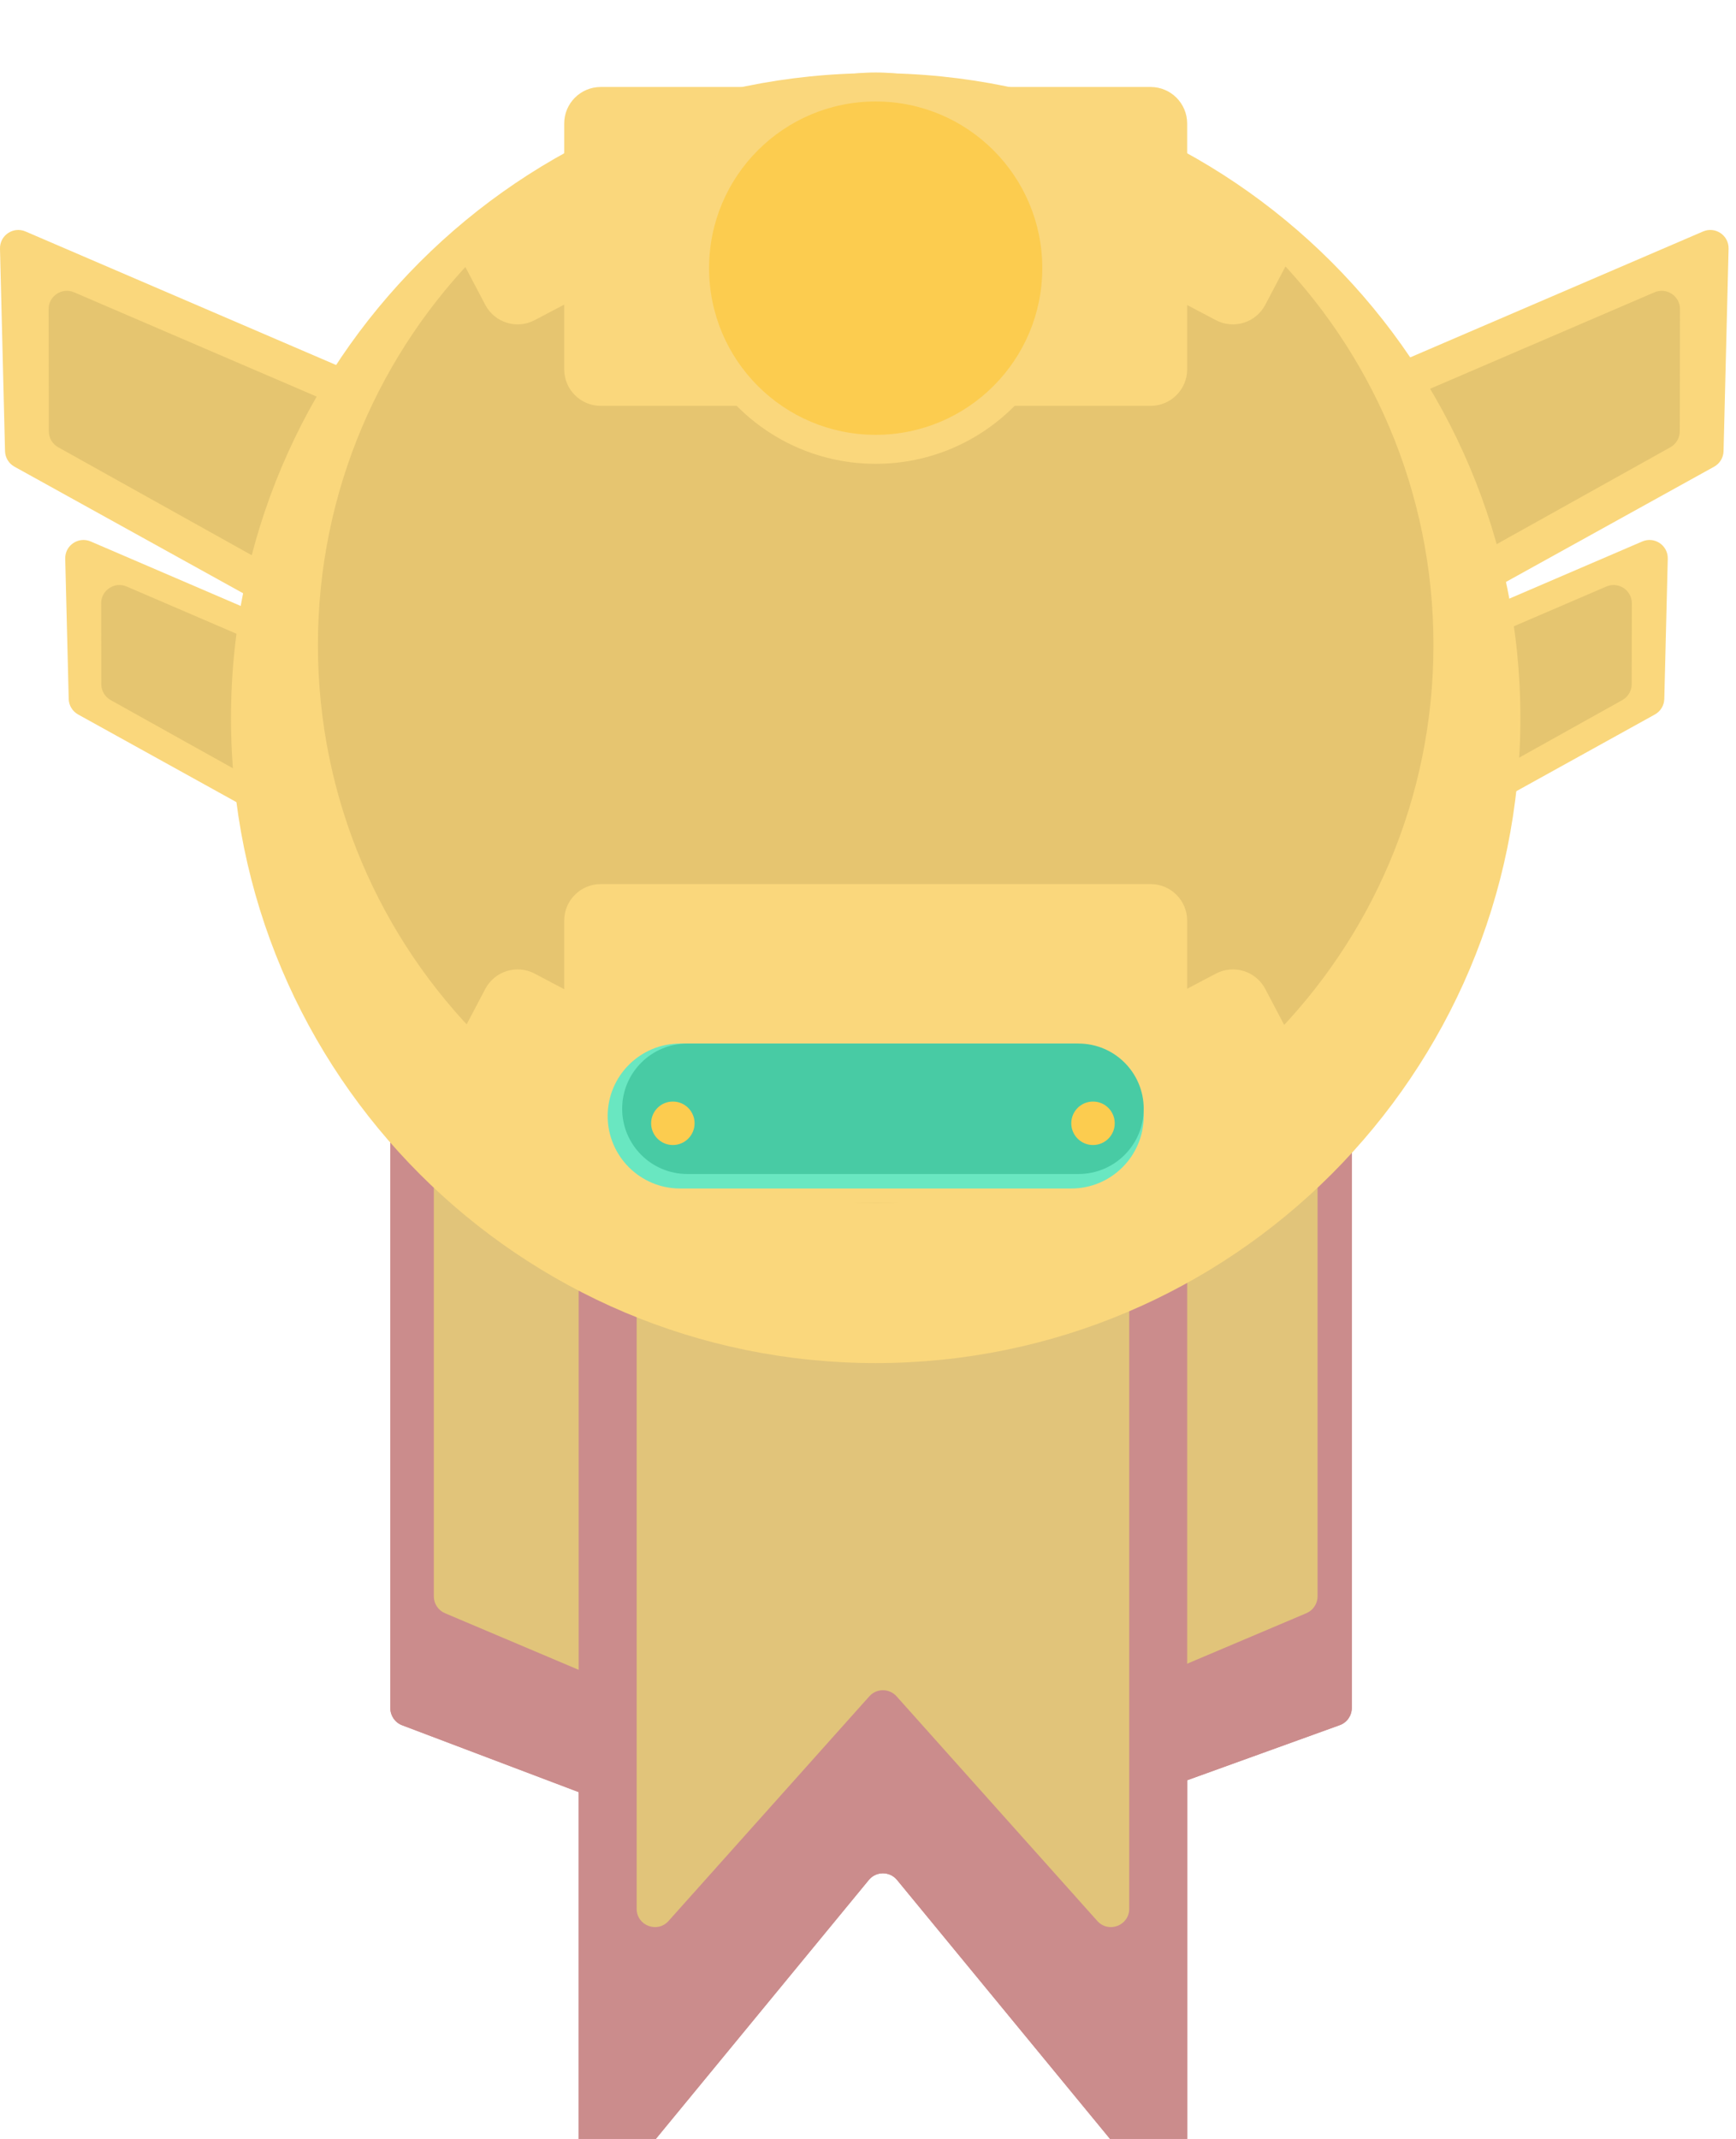 <svg width="95" height="117" viewBox="0 0 95 117" fill="none" xmlns="http://www.w3.org/2000/svg">
<path d="M70.917 23.325C70.699 22.817 70.934 22.229 71.441 22.011L93.199 12.661C93.869 12.373 94.612 12.875 94.594 13.604L94.319 24.677C94.31 25.032 94.114 25.355 93.804 25.527L77.045 34.801C76.528 35.087 75.876 34.864 75.642 34.321L70.917 23.325Z" fill="#FAD77C"/>
<path d="M73.669 24.327C73.451 23.819 73.686 23.231 74.193 23.013L90.539 15.989C91.2 15.705 91.935 16.19 91.934 16.909L91.922 23.594C91.921 23.956 91.725 24.289 91.409 24.465L78.115 31.878C77.597 32.167 76.943 31.944 76.709 31.399L73.669 24.327Z" fill="#E5C570"/>
<path d="M73.8 37.613C73.582 37.105 73.817 36.517 74.324 36.299L89.872 29.618C90.541 29.33 91.284 29.832 91.266 30.561L91.076 38.232C91.067 38.587 90.871 38.91 90.56 39.082L78.497 45.758C77.98 46.044 77.328 45.821 77.094 45.278L73.8 37.613Z" fill="#FAD77C"/>
<path d="M75.844 38.354C75.626 37.847 75.86 37.259 76.368 37.041L87.906 32.082C88.566 31.798 89.302 32.284 89.301 33.003L89.293 37.422C89.292 37.785 89.096 38.118 88.78 38.294L79.292 43.585C78.774 43.873 78.12 43.651 77.886 43.106L75.844 38.354Z" fill="#E5C570"/>
<path d="M21.035 37.613C21.253 37.105 21.019 36.517 20.511 36.299L4.964 29.618C4.294 29.33 3.551 29.832 3.569 30.561L3.76 38.232C3.768 38.587 3.965 38.91 4.275 39.082L16.338 45.758C16.856 46.044 17.508 45.821 17.741 45.278L21.035 37.613Z" fill="#FAD77C"/>
<path d="M18.992 38.354C19.21 37.847 18.975 37.259 18.468 37.041L6.93 32.082C6.269 31.798 5.534 32.284 5.535 33.003L5.543 37.422C5.543 37.785 5.74 38.118 6.056 38.294L15.544 43.585C16.062 43.873 16.716 43.651 16.95 43.106L18.992 38.354Z" fill="#E5C570"/>
<path d="M23.677 23.325C23.895 22.817 23.661 22.229 23.153 22.011L1.395 12.661C0.725 12.373 -0.018 12.875 0 13.604L0.275 24.677C0.284 25.032 0.48 25.355 0.791 25.527L17.549 34.801C18.067 35.087 18.718 34.864 18.952 34.321L23.677 23.325Z" fill="#FAD77C"/>
<path d="M20.924 24.327C21.142 23.819 20.908 23.231 20.4 23.013L4.055 15.989C3.394 15.705 2.659 16.19 2.66 16.909L2.672 23.594C2.672 23.956 2.868 24.289 3.185 24.465L16.479 31.878C16.997 32.167 17.651 31.944 17.885 31.399L20.924 24.327Z" fill="#E5C570"/>
<g filter="url(#filter0_i_1465_1724)">
<path d="M52.281 42.227C52.281 41.674 52.729 41.227 53.281 41.227H72.975C73.527 41.227 73.975 41.674 73.975 42.227V89.425C73.975 89.846 73.711 90.222 73.314 90.365L63.217 94.01C62.993 94.091 62.747 94.088 62.524 94.004L52.927 90.371C52.538 90.224 52.281 89.852 52.281 89.436V42.227Z" fill="#CB8C8C"/>
</g>
<path d="M54.659 50.84C54.659 50.288 55.107 49.84 55.659 49.84H71.101C71.653 49.84 72.101 50.288 72.101 50.84V87.32C72.101 87.722 71.86 88.085 71.49 88.241L63.77 91.51C63.52 91.615 63.239 91.615 62.99 91.51L55.269 88.241C54.899 88.085 54.659 87.722 54.659 87.32V50.84Z" fill="#E1C47A"/>
<g filter="url(#filter1_i_1465_1724)">
<path d="M21.361 42.227C21.361 41.674 21.809 41.227 22.361 41.227H42.055C42.607 41.227 43.055 41.674 43.055 42.227V89.425C43.055 89.846 42.791 90.222 42.395 90.365L32.298 94.01C32.073 94.091 31.827 94.088 31.604 94.004L22.007 90.371C21.618 90.224 21.361 89.852 21.361 89.436V42.227Z" fill="#CB8C8C"/>
</g>
<path d="M23.74 50.84C23.74 50.288 24.188 49.84 24.74 49.84H40.182C40.734 49.84 41.182 50.288 41.182 50.84V87.32C41.182 87.722 40.941 88.085 40.571 88.241L32.851 91.51C32.601 91.615 32.32 91.615 32.071 91.51L24.35 88.241C23.98 88.085 23.74 87.722 23.74 87.32V50.84Z" fill="#E1C47A"/>
<g filter="url(#filter2_i_1465_1724)">
<path d="M31.668 43.812C31.668 43.26 32.116 42.812 32.668 42.812H63.966C64.518 42.812 64.966 43.26 64.966 43.812V115.34C64.966 116.278 63.79 116.7 63.194 115.975L49.089 98.833C48.689 98.347 47.945 98.347 47.545 98.833L33.44 115.975C32.844 116.7 31.668 116.278 31.668 115.34V43.812Z" fill="#CB8C8C"/>
</g>
<path d="M34.84 57.289C34.84 56.737 35.287 56.289 35.84 56.289H60.795C61.347 56.289 61.795 56.737 61.795 57.289V104.41C61.795 105.328 60.661 105.761 60.049 105.076L49.063 92.788C48.665 92.343 47.969 92.343 47.572 92.788L36.585 105.076C35.973 105.761 34.84 105.328 34.84 104.41V57.289Z" fill="#E1C47A"/>
<g filter="url(#filter3_i_1465_1724)">
<path d="M52.281 42.227C52.281 41.674 52.729 41.227 53.281 41.227H72.975C73.527 41.227 73.975 41.674 73.975 42.227V89.425C73.975 89.846 73.711 90.222 73.314 90.365L63.217 94.01C62.993 94.091 62.747 94.088 62.524 94.004L52.927 90.371C52.538 90.224 52.281 89.852 52.281 89.436V42.227Z" fill="#CB8C8C"/>
</g>
<path d="M54.659 50.84C54.659 50.288 55.107 49.84 55.659 49.84H71.101C71.653 49.84 72.101 50.288 72.101 50.84V87.32C72.101 87.722 71.86 88.085 71.49 88.241L63.77 91.51C63.52 91.615 63.239 91.615 62.99 91.51L55.269 88.241C54.899 88.085 54.659 87.722 54.659 87.32V50.84Z" fill="#E1C47A"/>
<g filter="url(#filter4_i_1465_1724)">
<path d="M21.361 42.227C21.361 41.674 21.809 41.227 22.361 41.227H42.055C42.607 41.227 43.055 41.674 43.055 42.227V89.425C43.055 89.846 42.791 90.222 42.395 90.365L32.298 94.01C32.073 94.091 31.827 94.088 31.604 94.004L22.007 90.371C21.618 90.224 21.361 89.852 21.361 89.436V42.227Z" fill="#CB8C8C"/>
</g>
<path d="M23.74 50.84C23.74 50.288 24.188 49.84 24.74 49.84H40.182C40.734 49.84 41.182 50.288 41.182 50.84V87.32C41.182 87.722 40.941 88.085 40.571 88.241L32.851 91.51C32.601 91.615 32.32 91.615 32.071 91.51L24.35 88.241C23.98 88.085 23.74 87.722 23.74 87.32V50.84Z" fill="#E1C47A"/>
<g filter="url(#filter5_i_1465_1724)">
<path d="M31.668 43.812C31.668 43.26 32.116 42.812 32.668 42.812H63.966C64.518 42.812 64.966 43.26 64.966 43.812V115.34C64.966 116.278 63.79 116.7 63.194 115.975L49.089 98.833C48.689 98.347 47.945 98.347 47.545 98.833L33.44 115.975C32.844 116.7 31.668 116.278 31.668 115.34V43.812Z" fill="#CB8C8C"/>
</g>
<path d="M34.84 57.289C34.84 56.737 35.287 56.289 35.84 56.289H60.795C61.347 56.289 61.795 56.737 61.795 57.289V104.41C61.795 105.328 60.661 105.761 60.049 105.076L49.063 92.788C48.665 92.343 47.969 92.343 47.572 92.788L36.585 105.076C35.973 105.761 34.84 105.328 34.84 104.41V57.289Z" fill="#E1C47A"/>
<g filter="url(#filter6_i_1465_1724)">
<path d="M47.921 70.56C67.405 70.56 83.201 54.764 83.201 35.28C83.201 15.795 67.405 0 47.921 0C28.436 0 12.641 15.795 12.641 35.28C12.641 54.764 28.436 70.56 47.921 70.56Z" fill="#FAD77C"/>
</g>
<path d="M47.921 65.804C64.778 65.804 78.444 52.138 78.444 35.281C78.444 18.423 64.778 4.758 47.921 4.758C31.064 4.758 17.398 18.423 17.398 35.281C17.398 52.138 31.064 65.804 47.921 65.804Z" fill="#E6C570"/>
<path d="M62.966 4.758H32.875C31.77 4.758 30.875 5.653 30.875 6.758V20.2C30.875 21.304 31.77 22.2 32.875 22.2H62.966C64.07 22.2 64.966 21.304 64.966 20.2V6.758C64.966 5.653 64.07 4.758 62.966 4.758Z" fill="#FAD77C"/>
<path d="M69.493 11.901L61.809 7.854C60.831 7.339 59.622 7.714 59.107 8.691L58.015 10.764C57.501 11.741 57.876 12.951 58.853 13.466L66.537 17.513C67.514 18.028 68.724 17.653 69.239 16.675L70.33 14.603C70.845 13.626 70.47 12.416 69.493 11.901Z" fill="#FAD77C"/>
<path d="M26.302 11.901L33.987 7.854C34.964 7.339 36.173 7.714 36.688 8.691L37.78 10.764C38.294 11.741 37.919 12.951 36.942 13.466L29.258 17.513C28.281 18.028 27.071 17.653 26.556 16.675L25.465 14.603C24.95 13.626 25.325 12.416 26.302 11.901Z" fill="#FAD77C"/>
<path d="M69.493 58.868L61.809 62.916C60.831 63.43 59.622 63.055 59.107 62.078L58.015 60.006C57.501 59.028 57.876 57.819 58.853 57.304L66.537 53.257C67.514 52.742 68.724 53.117 69.239 54.094L70.33 56.167C70.845 57.144 70.47 58.354 69.493 58.868Z" fill="#FAD77C"/>
<path d="M26.302 58.868L33.987 62.916C34.964 63.43 36.173 63.055 36.688 62.078L37.78 60.006C38.294 59.028 37.919 57.819 36.942 57.304L29.258 53.257C28.281 52.742 27.071 53.117 26.556 54.094L25.465 56.167C24.95 57.144 25.325 58.354 26.302 58.868Z" fill="#FAD77C"/>
<path d="M62.966 48.359H32.875C31.77 48.359 30.875 49.255 30.875 50.359V63.801C30.875 64.906 31.77 65.801 32.875 65.801H62.966C64.07 65.801 64.966 64.906 64.966 63.801V50.359C64.966 49.255 64.07 48.359 62.966 48.359Z" fill="#FAD77C"/>
<path d="M58.624 57.082H37.218C35.029 57.082 33.254 58.857 33.254 61.046C33.254 63.235 35.029 65.01 37.218 65.01H58.624C60.813 65.01 62.588 63.235 62.588 61.046C62.588 58.857 60.813 57.082 58.624 57.082Z" fill="#69E7C1"/>
<path d="M59.02 57.082H37.615C35.644 57.082 34.047 58.679 34.047 60.65C34.047 62.62 35.644 64.217 37.615 64.217H59.02C60.991 64.217 62.588 62.62 62.588 60.65C62.588 58.679 60.991 57.082 59.02 57.082Z" fill="#48CBA4"/>
<g filter="url(#filter7_i_1465_1724)">
<path d="M59.813 62.632C60.47 62.632 61.002 62.1 61.002 61.443C61.002 60.786 60.47 60.254 59.813 60.254C59.156 60.254 58.624 60.786 58.624 61.443C58.624 62.1 59.156 62.632 59.813 62.632Z" fill="#FCCC4F"/>
</g>
<g filter="url(#filter8_i_1465_1724)">
<path d="M36.821 62.632C37.478 62.632 38.01 62.1 38.01 61.443C38.01 60.786 37.478 60.254 36.821 60.254C36.164 60.254 35.632 60.786 35.632 61.443C35.632 62.1 36.164 62.632 36.821 62.632Z" fill="#FCCC4F"/>
</g>
<path d="M47.92 25.371C53.831 25.371 58.623 20.579 58.623 14.668C58.623 8.757 53.831 3.965 47.92 3.965C42.009 3.965 37.217 8.757 37.217 14.668C37.217 20.579 42.009 25.371 47.92 25.371Z" fill="#FAD77C"/>
<path d="M47.92 23.785C52.955 23.785 57.037 19.703 57.037 14.668C57.037 9.633 52.955 5.551 47.92 5.551C42.885 5.551 38.803 9.633 38.803 14.668C38.803 19.703 42.885 23.785 47.92 23.785Z" fill="#FCCC4F"/>
<defs>
<filter id="filter0_i_1465_1724" x="52.281" y="41.227" width="21.694" height="56.844" filterUnits="userSpaceOnUse" color-interpolation-filters="sRGB">
<feFlood flood-opacity="0" result="BackgroundImageFix"/>
<feBlend mode="normal" in="SourceGraphic" in2="BackgroundImageFix" result="shape"/>
<feColorMatrix in="SourceAlpha" type="matrix" values="0 0 0 0 0 0 0 0 0 0 0 0 0 0 0 0 0 0 127 0" result="hardAlpha"/>
<feOffset dy="4"/>
<feGaussianBlur stdDeviation="2"/>
<feComposite in2="hardAlpha" operator="arithmetic" k2="-1" k3="1"/>
<feColorMatrix type="matrix" values="0 0 0 0 0 0 0 0 0 0 0 0 0 0 0 0 0 0 0.25 0"/>
<feBlend mode="normal" in2="shape" result="effect1_innerShadow_1465_1724"/>
</filter>
<filter id="filter1_i_1465_1724" x="21.361" y="41.227" width="21.694" height="56.844" filterUnits="userSpaceOnUse" color-interpolation-filters="sRGB">
<feFlood flood-opacity="0" result="BackgroundImageFix"/>
<feBlend mode="normal" in="SourceGraphic" in2="BackgroundImageFix" result="shape"/>
<feColorMatrix in="SourceAlpha" type="matrix" values="0 0 0 0 0 0 0 0 0 0 0 0 0 0 0 0 0 0 127 0" result="hardAlpha"/>
<feOffset dy="4"/>
<feGaussianBlur stdDeviation="2"/>
<feComposite in2="hardAlpha" operator="arithmetic" k2="-1" k3="1"/>
<feColorMatrix type="matrix" values="0 0 0 0 0 0 0 0 0 0 0 0 0 0 0 0 0 0 0.25 0"/>
<feBlend mode="normal" in2="shape" result="effect1_innerShadow_1465_1724"/>
</filter>
<filter id="filter2_i_1465_1724" x="31.668" y="42.812" width="33.298" height="77.527" filterUnits="userSpaceOnUse" color-interpolation-filters="sRGB">
<feFlood flood-opacity="0" result="BackgroundImageFix"/>
<feBlend mode="normal" in="SourceGraphic" in2="BackgroundImageFix" result="shape"/>
<feColorMatrix in="SourceAlpha" type="matrix" values="0 0 0 0 0 0 0 0 0 0 0 0 0 0 0 0 0 0 127 0" result="hardAlpha"/>
<feOffset dy="4"/>
<feGaussianBlur stdDeviation="2"/>
<feComposite in2="hardAlpha" operator="arithmetic" k2="-1" k3="1"/>
<feColorMatrix type="matrix" values="0 0 0 0 0 0 0 0 0 0 0 0 0 0 0 0 0 0 0.25 0"/>
<feBlend mode="normal" in2="shape" result="effect1_innerShadow_1465_1724"/>
</filter>
<filter id="filter3_i_1465_1724" x="52.281" y="41.227" width="21.694" height="56.844" filterUnits="userSpaceOnUse" color-interpolation-filters="sRGB">
<feFlood flood-opacity="0" result="BackgroundImageFix"/>
<feBlend mode="normal" in="SourceGraphic" in2="BackgroundImageFix" result="shape"/>
<feColorMatrix in="SourceAlpha" type="matrix" values="0 0 0 0 0 0 0 0 0 0 0 0 0 0 0 0 0 0 127 0" result="hardAlpha"/>
<feOffset dy="4"/>
<feGaussianBlur stdDeviation="2"/>
<feComposite in2="hardAlpha" operator="arithmetic" k2="-1" k3="1"/>
<feColorMatrix type="matrix" values="0 0 0 0 0 0 0 0 0 0 0 0 0 0 0 0 0 0 0.25 0"/>
<feBlend mode="normal" in2="shape" result="effect1_innerShadow_1465_1724"/>
</filter>
<filter id="filter4_i_1465_1724" x="21.361" y="41.227" width="21.694" height="56.844" filterUnits="userSpaceOnUse" color-interpolation-filters="sRGB">
<feFlood flood-opacity="0" result="BackgroundImageFix"/>
<feBlend mode="normal" in="SourceGraphic" in2="BackgroundImageFix" result="shape"/>
<feColorMatrix in="SourceAlpha" type="matrix" values="0 0 0 0 0 0 0 0 0 0 0 0 0 0 0 0 0 0 127 0" result="hardAlpha"/>
<feOffset dy="4"/>
<feGaussianBlur stdDeviation="2"/>
<feComposite in2="hardAlpha" operator="arithmetic" k2="-1" k3="1"/>
<feColorMatrix type="matrix" values="0 0 0 0 0 0 0 0 0 0 0 0 0 0 0 0 0 0 0.25 0"/>
<feBlend mode="normal" in2="shape" result="effect1_innerShadow_1465_1724"/>
</filter>
<filter id="filter5_i_1465_1724" x="31.668" y="42.812" width="33.298" height="77.527" filterUnits="userSpaceOnUse" color-interpolation-filters="sRGB">
<feFlood flood-opacity="0" result="BackgroundImageFix"/>
<feBlend mode="normal" in="SourceGraphic" in2="BackgroundImageFix" result="shape"/>
<feColorMatrix in="SourceAlpha" type="matrix" values="0 0 0 0 0 0 0 0 0 0 0 0 0 0 0 0 0 0 127 0" result="hardAlpha"/>
<feOffset dy="4"/>
<feGaussianBlur stdDeviation="2"/>
<feComposite in2="hardAlpha" operator="arithmetic" k2="-1" k3="1"/>
<feColorMatrix type="matrix" values="0 0 0 0 0 0 0 0 0 0 0 0 0 0 0 0 0 0 0.25 0"/>
<feBlend mode="normal" in2="shape" result="effect1_innerShadow_1465_1724"/>
</filter>
<filter id="filter6_i_1465_1724" x="12.641" y="0" width="70.56" height="74.559" filterUnits="userSpaceOnUse" color-interpolation-filters="sRGB">
<feFlood flood-opacity="0" result="BackgroundImageFix"/>
<feBlend mode="normal" in="SourceGraphic" in2="BackgroundImageFix" result="shape"/>
<feColorMatrix in="SourceAlpha" type="matrix" values="0 0 0 0 0 0 0 0 0 0 0 0 0 0 0 0 0 0 127 0" result="hardAlpha"/>
<feOffset dy="4"/>
<feGaussianBlur stdDeviation="2"/>
<feComposite in2="hardAlpha" operator="arithmetic" k2="-1" k3="1"/>
<feColorMatrix type="matrix" values="0 0 0 0 0 0 0 0 0 0 0 0 0 0 0 0 0 0 0.49 0"/>
<feBlend mode="normal" in2="shape" result="effect1_innerShadow_1465_1724"/>
</filter>
<filter id="filter7_i_1465_1724" x="58.624" y="60.254" width="2.378" height="2.379" filterUnits="userSpaceOnUse" color-interpolation-filters="sRGB">
<feFlood flood-opacity="0" result="BackgroundImageFix"/>
<feBlend mode="normal" in="SourceGraphic" in2="BackgroundImageFix" result="shape"/>
<feColorMatrix in="SourceAlpha" type="matrix" values="0 0 0 0 0 0 0 0 0 0 0 0 0 0 0 0 0 0 127 0" result="hardAlpha"/>
<feOffset/>
<feGaussianBlur stdDeviation="0.5"/>
<feComposite in2="hardAlpha" operator="arithmetic" k2="-1" k3="1"/>
<feColorMatrix type="matrix" values="0 0 0 0 0 0 0 0 0 0 0 0 0 0 0 0 0 0 1 0"/>
<feBlend mode="normal" in2="shape" result="effect1_innerShadow_1465_1724"/>
</filter>
<filter id="filter8_i_1465_1724" x="35.632" y="60.254" width="2.378" height="2.379" filterUnits="userSpaceOnUse" color-interpolation-filters="sRGB">
<feFlood flood-opacity="0" result="BackgroundImageFix"/>
<feBlend mode="normal" in="SourceGraphic" in2="BackgroundImageFix" result="shape"/>
<feColorMatrix in="SourceAlpha" type="matrix" values="0 0 0 0 0 0 0 0 0 0 0 0 0 0 0 0 0 0 127 0" result="hardAlpha"/>
<feOffset/>
<feGaussianBlur stdDeviation="0.5"/>
<feComposite in2="hardAlpha" operator="arithmetic" k2="-1" k3="1"/>
<feColorMatrix type="matrix" values="0 0 0 0 0 0 0 0 0 0 0 0 0 0 0 0 0 0 1 0"/>
<feBlend mode="normal" in2="shape" result="effect1_innerShadow_1465_1724"/>
</filter>
</defs>
</svg>
